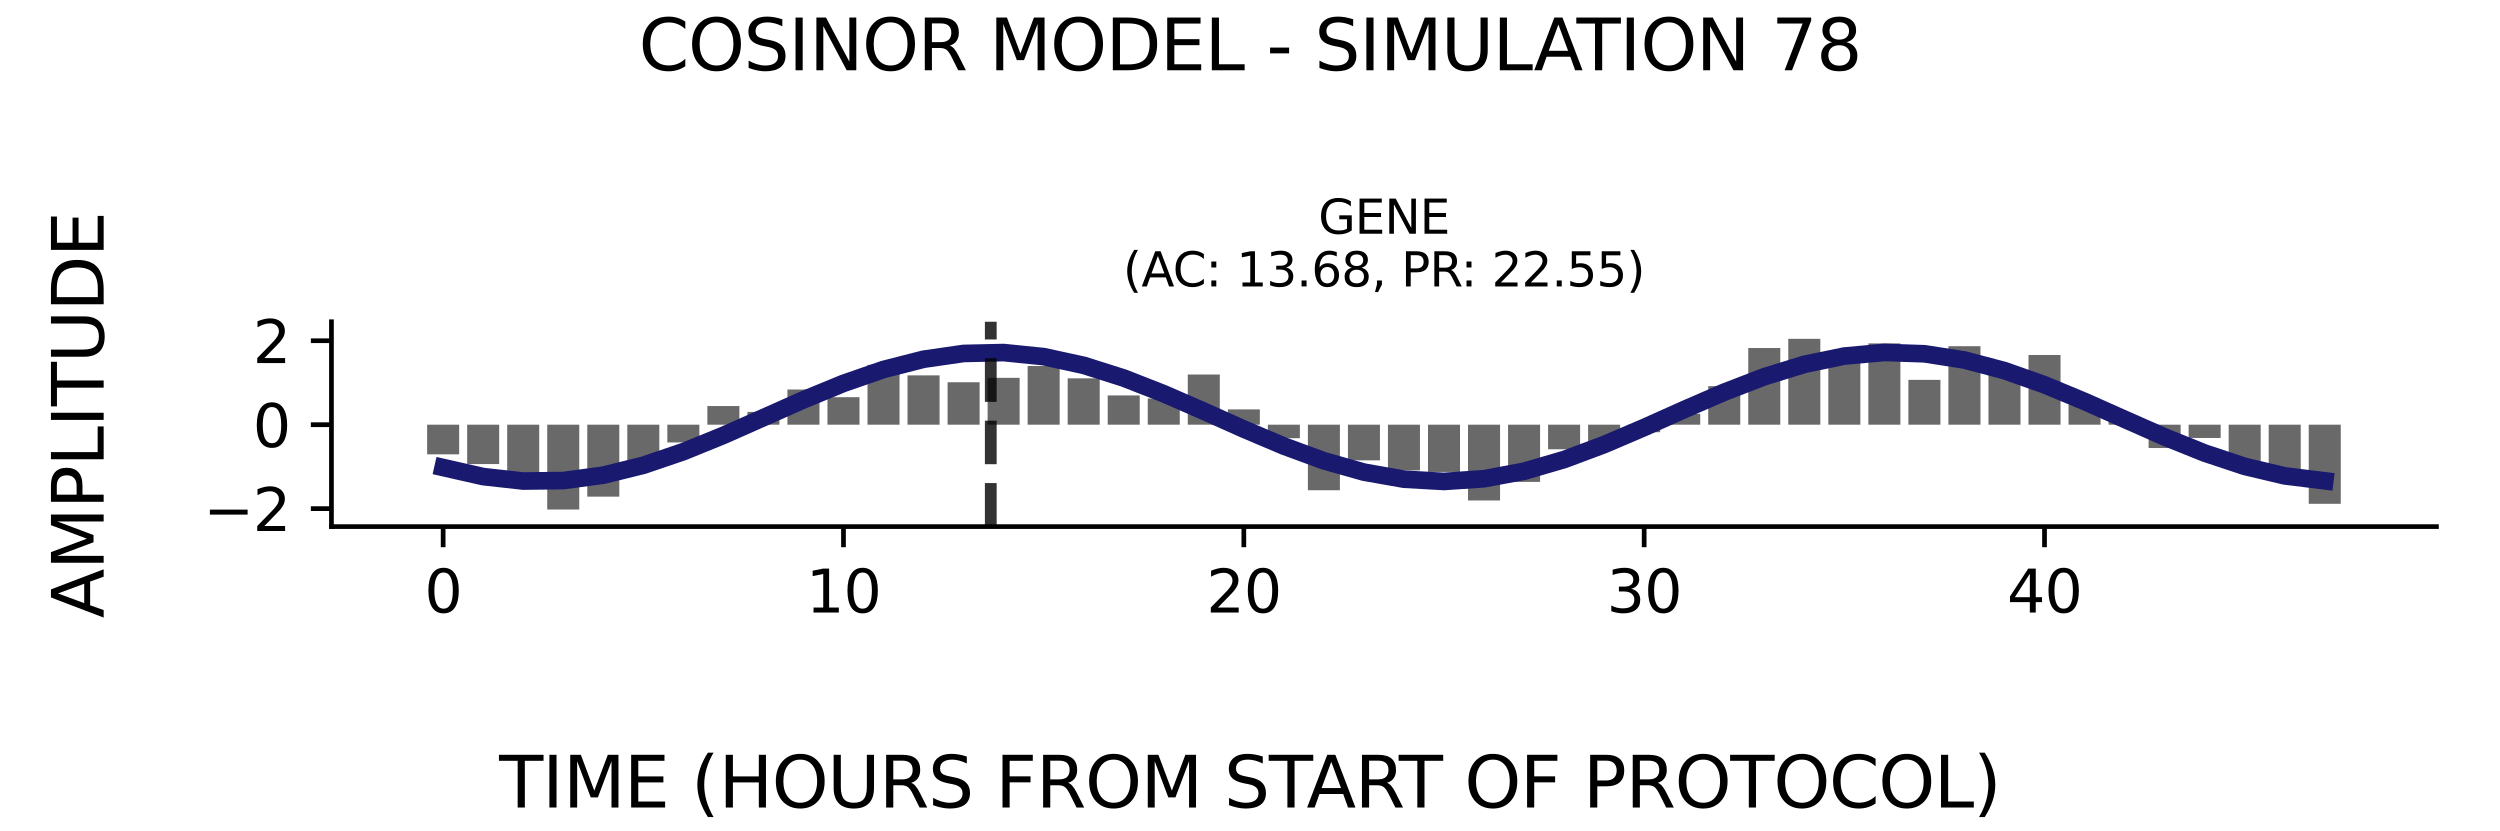 <?xml version="1.0" encoding="utf-8" standalone="no"?>
<!DOCTYPE svg PUBLIC "-//W3C//DTD SVG 1.1//EN"
  "http://www.w3.org/Graphics/SVG/1.1/DTD/svg11.dtd">
<svg xmlns:xlink="http://www.w3.org/1999/xlink" width="424.8pt" height="141.12pt" viewBox="0 0 424.8 141.12" xmlns="http://www.w3.org/2000/svg" version="1.1">
 <defs>
  <style type="text/css">*{stroke-linejoin: round; stroke-linecap: butt}</style>
 </defs>
 <g id="figure_1">
  <g id="patch_1">
   <path d="M 0 141.12 
L 424.8 141.12 
L 424.8 0 
L 0 0 
z
" style="fill: #ffffff"/>
  </g>
  <g id="axes_1">
   <g id="patch_2">
    <path d="M 56.32 89.48 
L 414 89.48 
L 414 54.672 
L 56.32 54.672 
z
" style="fill: #ffffff"/>
   </g>
   <g id="patch_3">
    <path d="M 72.578 72.163 
L 78.02 72.163 
L 78.02 77.202 
L 72.578 77.202 
z
" clip-path="url(#p6ff1c2b5c5)" style="fill: #696969"/>
   </g>
   <g id="patch_4">
    <path d="M 79.381 72.163 
L 84.823 72.163 
L 84.823 78.853 
L 79.381 78.853 
z
" clip-path="url(#p6ff1c2b5c5)" style="fill: #696969"/>
   </g>
   <g id="patch_5">
    <path d="M 86.183 72.163 
L 91.625 72.163 
L 91.625 82.834 
L 86.183 82.834 
z
" clip-path="url(#p6ff1c2b5c5)" style="fill: #696969"/>
   </g>
   <g id="patch_6">
    <path d="M 92.986 72.163 
L 98.428 72.163 
L 98.428 86.579 
L 92.986 86.579 
z
" clip-path="url(#p6ff1c2b5c5)" style="fill: #696969"/>
   </g>
   <g id="patch_7">
    <path d="M 99.789 72.163 
L 105.231 72.163 
L 105.231 84.391 
L 99.789 84.391 
z
" clip-path="url(#p6ff1c2b5c5)" style="fill: #696969"/>
   </g>
   <g id="patch_8">
    <path d="M 106.591 72.163 
L 112.033 72.163 
L 112.033 79.196 
L 106.591 79.196 
z
" clip-path="url(#p6ff1c2b5c5)" style="fill: #696969"/>
   </g>
   <g id="patch_9">
    <path d="M 113.394 72.163 
L 118.836 72.163 
L 118.836 75.178 
L 113.394 75.178 
z
" clip-path="url(#p6ff1c2b5c5)" style="fill: #696969"/>
   </g>
   <g id="patch_10">
    <path d="M 120.196 72.163 
L 125.638 72.163 
L 125.638 68.996 
L 120.196 68.996 
z
" clip-path="url(#p6ff1c2b5c5)" style="fill: #696969"/>
   </g>
   <g id="patch_11">
    <path d="M 126.999 72.163 
L 132.441 72.163 
L 132.441 69.992 
L 126.999 69.992 
z
" clip-path="url(#p6ff1c2b5c5)" style="fill: #696969"/>
   </g>
   <g id="patch_12">
    <path d="M 133.801 72.163 
L 139.244 72.163 
L 139.244 66.188 
L 133.801 66.188 
z
" clip-path="url(#p6ff1c2b5c5)" style="fill: #696969"/>
   </g>
   <g id="patch_13">
    <path d="M 140.604 72.163 
L 146.046 72.163 
L 146.046 67.492 
L 140.604 67.492 
z
" clip-path="url(#p6ff1c2b5c5)" style="fill: #696969"/>
   </g>
   <g id="patch_14">
    <path d="M 147.407 72.163 
L 152.849 72.163 
L 152.849 61.997 
L 147.407 61.997 
z
" clip-path="url(#p6ff1c2b5c5)" style="fill: #696969"/>
   </g>
   <g id="patch_15">
    <path d="M 154.209 72.163 
L 159.651 72.163 
L 159.651 63.784 
L 154.209 63.784 
z
" clip-path="url(#p6ff1c2b5c5)" style="fill: #696969"/>
   </g>
   <g id="patch_16">
    <path d="M 161.012 72.163 
L 166.454 72.163 
L 166.454 64.953 
L 161.012 64.953 
z
" clip-path="url(#p6ff1c2b5c5)" style="fill: #696969"/>
   </g>
   <g id="patch_17">
    <path d="M 167.814 72.163 
L 173.256 72.163 
L 173.256 64.201 
L 167.814 64.201 
z
" clip-path="url(#p6ff1c2b5c5)" style="fill: #696969"/>
   </g>
   <g id="patch_18">
    <path d="M 174.617 72.163 
L 180.059 72.163 
L 180.059 62.194 
L 174.617 62.194 
z
" clip-path="url(#p6ff1c2b5c5)" style="fill: #696969"/>
   </g>
   <g id="patch_19">
    <path d="M 181.42 72.163 
L 186.862 72.163 
L 186.862 64.287 
L 181.42 64.287 
z
" clip-path="url(#p6ff1c2b5c5)" style="fill: #696969"/>
   </g>
   <g id="patch_20">
    <path d="M 188.222 72.163 
L 193.664 72.163 
L 193.664 67.191 
L 188.222 67.191 
z
" clip-path="url(#p6ff1c2b5c5)" style="fill: #696969"/>
   </g>
   <g id="patch_21">
    <path d="M 195.025 72.163 
L 200.467 72.163 
L 200.467 67.718 
L 195.025 67.718 
z
" clip-path="url(#p6ff1c2b5c5)" style="fill: #696969"/>
   </g>
   <g id="patch_22">
    <path d="M 201.827 72.163 
L 207.269 72.163 
L 207.269 63.639 
L 201.827 63.639 
z
" clip-path="url(#p6ff1c2b5c5)" style="fill: #696969"/>
   </g>
   <g id="patch_23">
    <path d="M 208.63 72.163 
L 214.072 72.163 
L 214.072 69.565 
L 208.63 69.565 
z
" clip-path="url(#p6ff1c2b5c5)" style="fill: #696969"/>
   </g>
   <g id="patch_24">
    <path d="M 215.432 72.163 
L 220.875 72.163 
L 220.875 74.459 
L 215.432 74.459 
z
" clip-path="url(#p6ff1c2b5c5)" style="fill: #696969"/>
   </g>
   <g id="patch_25">
    <path d="M 222.235 72.163 
L 227.677 72.163 
L 227.677 83.302 
L 222.235 83.302 
z
" clip-path="url(#p6ff1c2b5c5)" style="fill: #696969"/>
   </g>
   <g id="patch_26">
    <path d="M 229.038 72.163 
L 234.48 72.163 
L 234.48 78.221 
L 229.038 78.221 
z
" clip-path="url(#p6ff1c2b5c5)" style="fill: #696969"/>
   </g>
   <g id="patch_27">
    <path d="M 235.84 72.163 
L 241.282 72.163 
L 241.282 79.931 
L 235.84 79.931 
z
" clip-path="url(#p6ff1c2b5c5)" style="fill: #696969"/>
   </g>
   <g id="patch_28">
    <path d="M 242.643 72.163 
L 248.085 72.163 
L 248.085 80.193 
L 242.643 80.193 
z
" clip-path="url(#p6ff1c2b5c5)" style="fill: #696969"/>
   </g>
   <g id="patch_29">
    <path d="M 249.445 72.163 
L 254.888 72.163 
L 254.888 85.039 
L 249.445 85.039 
z
" clip-path="url(#p6ff1c2b5c5)" style="fill: #696969"/>
   </g>
   <g id="patch_30">
    <path d="M 256.248 72.163 
L 261.69 72.163 
L 261.69 81.885 
L 256.248 81.885 
z
" clip-path="url(#p6ff1c2b5c5)" style="fill: #696969"/>
   </g>
   <g id="patch_31">
    <path d="M 263.051 72.163 
L 268.493 72.163 
L 268.493 76.34 
L 263.051 76.34 
z
" clip-path="url(#p6ff1c2b5c5)" style="fill: #696969"/>
   </g>
   <g id="patch_32">
    <path d="M 269.853 72.163 
L 275.295 72.163 
L 275.295 75.253 
L 269.853 75.253 
z
" clip-path="url(#p6ff1c2b5c5)" style="fill: #696969"/>
   </g>
   <g id="patch_33">
    <path d="M 276.656 72.163 
L 282.098 72.163 
L 282.098 73.439 
L 276.656 73.439 
z
" clip-path="url(#p6ff1c2b5c5)" style="fill: #696969"/>
   </g>
   <g id="patch_34">
    <path d="M 283.458 72.163 
L 288.9 72.163 
L 288.9 70.313 
L 283.458 70.313 
z
" clip-path="url(#p6ff1c2b5c5)" style="fill: #696969"/>
   </g>
   <g id="patch_35">
    <path d="M 290.261 72.163 
L 295.703 72.163 
L 295.703 65.616 
L 290.261 65.616 
z
" clip-path="url(#p6ff1c2b5c5)" style="fill: #696969"/>
   </g>
   <g id="patch_36">
    <path d="M 297.064 72.163 
L 302.506 72.163 
L 302.506 59.136 
L 297.064 59.136 
z
" clip-path="url(#p6ff1c2b5c5)" style="fill: #696969"/>
   </g>
   <g id="patch_37">
    <path d="M 303.866 72.163 
L 309.308 72.163 
L 309.308 57.573 
L 303.866 57.573 
z
" clip-path="url(#p6ff1c2b5c5)" style="fill: #696969"/>
   </g>
   <g id="patch_38">
    <path d="M 310.669 72.163 
L 316.111 72.163 
L 316.111 60.075 
L 310.669 60.075 
z
" clip-path="url(#p6ff1c2b5c5)" style="fill: #696969"/>
   </g>
   <g id="patch_39">
    <path d="M 317.471 72.163 
L 322.913 72.163 
L 322.913 58.349 
L 317.471 58.349 
z
" clip-path="url(#p6ff1c2b5c5)" style="fill: #696969"/>
   </g>
   <g id="patch_40">
    <path d="M 324.274 72.163 
L 329.716 72.163 
L 329.716 64.546 
L 324.274 64.546 
z
" clip-path="url(#p6ff1c2b5c5)" style="fill: #696969"/>
   </g>
   <g id="patch_41">
    <path d="M 331.076 72.163 
L 336.519 72.163 
L 336.519 58.827 
L 331.076 58.827 
z
" clip-path="url(#p6ff1c2b5c5)" style="fill: #696969"/>
   </g>
   <g id="patch_42">
    <path d="M 337.879 72.163 
L 343.321 72.163 
L 343.321 63.423 
L 337.879 63.423 
z
" clip-path="url(#p6ff1c2b5c5)" style="fill: #696969"/>
   </g>
   <g id="patch_43">
    <path d="M 344.682 72.163 
L 350.124 72.163 
L 350.124 60.317 
L 344.682 60.317 
z
" clip-path="url(#p6ff1c2b5c5)" style="fill: #696969"/>
   </g>
   <g id="patch_44">
    <path d="M 351.484 72.163 
L 356.926 72.163 
L 356.926 68.714 
L 351.484 68.714 
z
" clip-path="url(#p6ff1c2b5c5)" style="fill: #696969"/>
   </g>
   <g id="patch_45">
    <path d="M 358.287 72.163 
L 363.729 72.163 
L 363.729 70.942 
L 358.287 70.942 
z
" clip-path="url(#p6ff1c2b5c5)" style="fill: #696969"/>
   </g>
   <g id="patch_46">
    <path d="M 365.089 72.163 
L 370.531 72.163 
L 370.531 76.129 
L 365.089 76.129 
z
" clip-path="url(#p6ff1c2b5c5)" style="fill: #696969"/>
   </g>
   <g id="patch_47">
    <path d="M 371.892 72.163 
L 377.334 72.163 
L 377.334 74.42 
L 371.892 74.42 
z
" clip-path="url(#p6ff1c2b5c5)" style="fill: #696969"/>
   </g>
   <g id="patch_48">
    <path d="M 378.695 72.163 
L 384.137 72.163 
L 384.137 78.631 
L 378.695 78.631 
z
" clip-path="url(#p6ff1c2b5c5)" style="fill: #696969"/>
   </g>
   <g id="patch_49">
    <path d="M 385.497 72.163 
L 390.939 72.163 
L 390.939 81.569 
L 385.497 81.569 
z
" clip-path="url(#p6ff1c2b5c5)" style="fill: #696969"/>
   </g>
   <g id="patch_50">
    <path d="M 392.3 72.163 
L 397.742 72.163 
L 397.742 85.606 
L 392.3 85.606 
z
" clip-path="url(#p6ff1c2b5c5)" style="fill: #696969"/>
   </g>
   <g id="matplotlib.axis_1">
    <g id="xtick_1">
     <g id="line2d_1">
      <defs>
       <path id="m6bf439907b" d="M 0 0 
L 0 3.5 
" style="stroke: #000000; stroke-width: 0.8"/>
      </defs>
      <g>
       <use xlink:href="#m6bf439907b" x="75.299" y="89.48" style="stroke: #000000; stroke-width: 0.8"/>
      </g>
     </g>
     <g id="text_1">
      <!-- 0 -->
      <g transform="translate(72.118 104.078) scale(0.1 -0.1)">
       <defs>
        <path id="DejaVuSans-30" d="M 2034 4250 
Q 1547 4250 1301 3770 
Q 1056 3291 1056 2328 
Q 1056 1369 1301 889 
Q 1547 409 2034 409 
Q 2525 409 2770 889 
Q 3016 1369 3016 2328 
Q 3016 3291 2770 3770 
Q 2525 4250 2034 4250 
z
M 2034 4750 
Q 2819 4750 3233 4129 
Q 3647 3509 3647 2328 
Q 3647 1150 3233 529 
Q 2819 -91 2034 -91 
Q 1250 -91 836 529 
Q 422 1150 422 2328 
Q 422 3509 836 4129 
Q 1250 4750 2034 4750 
z
" transform="scale(0.016)"/>
       </defs>
       <use xlink:href="#DejaVuSans-30"/>
      </g>
     </g>
    </g>
    <g id="xtick_2">
     <g id="line2d_2">
      <g>
       <use xlink:href="#m6bf439907b" x="143.325" y="89.48" style="stroke: #000000; stroke-width: 0.8"/>
      </g>
     </g>
     <g id="text_2">
      <!-- 10 -->
      <g transform="translate(136.963 104.078) scale(0.1 -0.1)">
       <defs>
        <path id="DejaVuSans-31" d="M 794 531 
L 1825 531 
L 1825 4091 
L 703 3866 
L 703 4441 
L 1819 4666 
L 2450 4666 
L 2450 531 
L 3481 531 
L 3481 0 
L 794 0 
L 794 531 
z
" transform="scale(0.016)"/>
       </defs>
       <use xlink:href="#DejaVuSans-31"/>
       <use xlink:href="#DejaVuSans-30" x="63.623"/>
      </g>
     </g>
    </g>
    <g id="xtick_3">
     <g id="line2d_3">
      <g>
       <use xlink:href="#m6bf439907b" x="211.351" y="89.48" style="stroke: #000000; stroke-width: 0.8"/>
      </g>
     </g>
     <g id="text_3">
      <!-- 20 -->
      <g transform="translate(204.988 104.078) scale(0.1 -0.1)">
       <defs>
        <path id="DejaVuSans-32" d="M 1228 531 
L 3431 531 
L 3431 0 
L 469 0 
L 469 531 
Q 828 903 1448 1529 
Q 2069 2156 2228 2338 
Q 2531 2678 2651 2914 
Q 2772 3150 2772 3378 
Q 2772 3750 2511 3984 
Q 2250 4219 1831 4219 
Q 1534 4219 1204 4116 
Q 875 4013 500 3803 
L 500 4441 
Q 881 4594 1212 4672 
Q 1544 4750 1819 4750 
Q 2544 4750 2975 4387 
Q 3406 4025 3406 3419 
Q 3406 3131 3298 2873 
Q 3191 2616 2906 2266 
Q 2828 2175 2409 1742 
Q 1991 1309 1228 531 
z
" transform="scale(0.016)"/>
       </defs>
       <use xlink:href="#DejaVuSans-32"/>
       <use xlink:href="#DejaVuSans-30" x="63.623"/>
      </g>
     </g>
    </g>
    <g id="xtick_4">
     <g id="line2d_4">
      <g>
       <use xlink:href="#m6bf439907b" x="279.377" y="89.48" style="stroke: #000000; stroke-width: 0.8"/>
      </g>
     </g>
     <g id="text_4">
      <!-- 30 -->
      <g transform="translate(273.014 104.078) scale(0.1 -0.1)">
       <defs>
        <path id="DejaVuSans-33" d="M 2597 2516 
Q 3050 2419 3304 2112 
Q 3559 1806 3559 1356 
Q 3559 666 3084 287 
Q 2609 -91 1734 -91 
Q 1441 -91 1130 -33 
Q 819 25 488 141 
L 488 750 
Q 750 597 1062 519 
Q 1375 441 1716 441 
Q 2309 441 2620 675 
Q 2931 909 2931 1356 
Q 2931 1769 2642 2001 
Q 2353 2234 1838 2234 
L 1294 2234 
L 1294 2753 
L 1863 2753 
Q 2328 2753 2575 2939 
Q 2822 3125 2822 3475 
Q 2822 3834 2567 4026 
Q 2313 4219 1838 4219 
Q 1578 4219 1281 4162 
Q 984 4106 628 3988 
L 628 4550 
Q 988 4650 1302 4700 
Q 1616 4750 1894 4750 
Q 2613 4750 3031 4423 
Q 3450 4097 3450 3541 
Q 3450 3153 3228 2886 
Q 3006 2619 2597 2516 
z
" transform="scale(0.016)"/>
       </defs>
       <use xlink:href="#DejaVuSans-33"/>
       <use xlink:href="#DejaVuSans-30" x="63.623"/>
      </g>
     </g>
    </g>
    <g id="xtick_5">
     <g id="line2d_5">
      <g>
       <use xlink:href="#m6bf439907b" x="347.403" y="89.48" style="stroke: #000000; stroke-width: 0.8"/>
      </g>
     </g>
     <g id="text_5">
      <!-- 40 -->
      <g transform="translate(341.04 104.078) scale(0.1 -0.1)">
       <defs>
        <path id="DejaVuSans-34" d="M 2419 4116 
L 825 1625 
L 2419 1625 
L 2419 4116 
z
M 2253 4666 
L 3047 4666 
L 3047 1625 
L 3713 1625 
L 3713 1100 
L 3047 1100 
L 3047 0 
L 2419 0 
L 2419 1100 
L 313 1100 
L 313 1709 
L 2253 4666 
z
" transform="scale(0.016)"/>
       </defs>
       <use xlink:href="#DejaVuSans-34"/>
       <use xlink:href="#DejaVuSans-30" x="63.623"/>
      </g>
     </g>
    </g>
   </g>
   <g id="matplotlib.axis_2">
    <g id="ytick_1">
     <g id="line2d_6">
      <defs>
       <path id="m71489caa9f" d="M 0 0 
L -3.5 0 
" style="stroke: #000000; stroke-width: 0.8"/>
      </defs>
      <g>
       <use xlink:href="#m71489caa9f" x="56.32" y="86.43" style="stroke: #000000; stroke-width: 0.8"/>
      </g>
     </g>
     <g id="text_6">
      <!-- −2 -->
      <g transform="translate(34.578 90.229) scale(0.1 -0.1)">
       <defs>
        <path id="DejaVuSans-2212" d="M 678 2272 
L 4684 2272 
L 4684 1741 
L 678 1741 
L 678 2272 
z
" transform="scale(0.016)"/>
       </defs>
       <use xlink:href="#DejaVuSans-2212"/>
       <use xlink:href="#DejaVuSans-32" x="83.789"/>
      </g>
     </g>
    </g>
    <g id="ytick_2">
     <g id="line2d_7">
      <g>
       <use xlink:href="#m71489caa9f" x="56.32" y="72.163" style="stroke: #000000; stroke-width: 0.8"/>
      </g>
     </g>
     <g id="text_7">
      <!-- 0 -->
      <g transform="translate(42.958 75.962) scale(0.1 -0.1)">
       <use xlink:href="#DejaVuSans-30"/>
      </g>
     </g>
    </g>
    <g id="ytick_3">
     <g id="line2d_8">
      <g>
       <use xlink:href="#m71489caa9f" x="56.32" y="57.896" style="stroke: #000000; stroke-width: 0.8"/>
      </g>
     </g>
     <g id="text_8">
      <!-- 2 -->
      <g transform="translate(42.958 61.695) scale(0.1 -0.1)">
       <use xlink:href="#DejaVuSans-32"/>
      </g>
     </g>
    </g>
   </g>
   <g id="line2d_9">
    <path d="M 75.299 79.439 
L 82.102 80.981 
L 88.904 81.74 
L 95.707 81.659 
L 102.51 80.742 
L 109.312 79.062 
L 116.115 76.747 
L 122.917 73.977 
L 129.72 70.964 
L 136.522 67.941 
L 143.325 65.142 
L 150.128 62.782 
L 156.93 61.043 
L 163.733 60.06 
L 170.535 59.908 
L 177.338 60.599 
L 184.141 62.08 
L 190.943 64.236 
L 197.746 66.902 
L 204.548 69.871 
L 211.351 72.914 
L 218.154 75.797 
L 224.956 78.298 
L 231.759 80.223 
L 238.561 81.424 
L 245.364 81.809 
L 252.166 81.347 
L 258.969 80.074 
L 265.772 78.089 
L 272.574 75.545 
L 279.377 72.637 
L 286.179 69.591 
L 292.982 66.64 
L 299.785 64.014 
L 306.587 61.913 
L 313.39 60.501 
L 320.192 59.887 
L 326.995 60.116 
L 333.798 61.173 
L 340.6 62.976 
L 347.403 65.384 
L 354.205 68.213 
L 361.008 71.245 
L 367.81 74.245 
L 374.613 76.982 
L 381.416 79.246 
L 388.218 80.86 
L 395.021 81.702 
" clip-path="url(#p6ff1c2b5c5)" style="fill: none; stroke: #191970; stroke-width: 3; stroke-linecap: square"/>
   </g>
   <g id="line2d_10">
    <path d="M 168.352 89.48 
L 168.352 54.672 
" clip-path="url(#p6ff1c2b5c5)" style="fill: none; stroke-dasharray: 7.4,3.2; stroke-dashoffset: 0; stroke: #000000; stroke-opacity: 0.8; stroke-width: 2"/>
   </g>
   <g id="patch_51">
    <path d="M 56.32 89.48 
L 56.32 54.672 
" style="fill: none; stroke: #000000; stroke-width: 0.8; stroke-linejoin: miter; stroke-linecap: square"/>
   </g>
   <g id="patch_52">
    <path d="M 56.32 89.48 
L 414 89.48 
" style="fill: none; stroke: #000000; stroke-width: 0.8; stroke-linejoin: miter; stroke-linecap: square"/>
   </g>
   <g id="text_9">
    <!-- GENE -->
    <g transform="translate(224.013 39.714) scale(0.08 -0.08)">
     <defs>
      <path id="DejaVuSans-47" d="M 3809 666 
L 3809 1919 
L 2778 1919 
L 2778 2438 
L 4434 2438 
L 4434 434 
Q 4069 175 3628 42 
Q 3188 -91 2688 -91 
Q 1594 -91 976 548 
Q 359 1188 359 2328 
Q 359 3472 976 4111 
Q 1594 4750 2688 4750 
Q 3144 4750 3555 4637 
Q 3966 4525 4313 4306 
L 4313 3634 
Q 3963 3931 3569 4081 
Q 3175 4231 2741 4231 
Q 1884 4231 1454 3753 
Q 1025 3275 1025 2328 
Q 1025 1384 1454 906 
Q 1884 428 2741 428 
Q 3075 428 3337 486 
Q 3600 544 3809 666 
z
" transform="scale(0.016)"/>
      <path id="DejaVuSans-45" d="M 628 4666 
L 3578 4666 
L 3578 4134 
L 1259 4134 
L 1259 2753 
L 3481 2753 
L 3481 2222 
L 1259 2222 
L 1259 531 
L 3634 531 
L 3634 0 
L 628 0 
L 628 4666 
z
" transform="scale(0.016)"/>
      <path id="DejaVuSans-4e" d="M 628 4666 
L 1478 4666 
L 3547 763 
L 3547 4666 
L 4159 4666 
L 4159 0 
L 3309 0 
L 1241 3903 
L 1241 0 
L 628 0 
L 628 4666 
z
" transform="scale(0.016)"/>
     </defs>
     <use xlink:href="#DejaVuSans-47"/>
     <use xlink:href="#DejaVuSans-45" x="77.49"/>
     <use xlink:href="#DejaVuSans-4e" x="140.674"/>
     <use xlink:href="#DejaVuSans-45" x="215.479"/>
    </g>
    <!-- (AC: 13.68, PR: 22.55) -->
    <g transform="translate(190.831 48.672) scale(0.08 -0.08)">
     <defs>
      <path id="DejaVuSans-28" d="M 1984 4856 
Q 1566 4138 1362 3434 
Q 1159 2731 1159 2009 
Q 1159 1288 1364 580 
Q 1569 -128 1984 -844 
L 1484 -844 
Q 1016 -109 783 600 
Q 550 1309 550 2009 
Q 550 2706 781 3412 
Q 1013 4119 1484 4856 
L 1984 4856 
z
" transform="scale(0.016)"/>
      <path id="DejaVuSans-41" d="M 2188 4044 
L 1331 1722 
L 3047 1722 
L 2188 4044 
z
M 1831 4666 
L 2547 4666 
L 4325 0 
L 3669 0 
L 3244 1197 
L 1141 1197 
L 716 0 
L 50 0 
L 1831 4666 
z
" transform="scale(0.016)"/>
      <path id="DejaVuSans-43" d="M 4122 4306 
L 4122 3641 
Q 3803 3938 3442 4084 
Q 3081 4231 2675 4231 
Q 1875 4231 1450 3742 
Q 1025 3253 1025 2328 
Q 1025 1406 1450 917 
Q 1875 428 2675 428 
Q 3081 428 3442 575 
Q 3803 722 4122 1019 
L 4122 359 
Q 3791 134 3420 21 
Q 3050 -91 2638 -91 
Q 1578 -91 968 557 
Q 359 1206 359 2328 
Q 359 3453 968 4101 
Q 1578 4750 2638 4750 
Q 3056 4750 3426 4639 
Q 3797 4528 4122 4306 
z
" transform="scale(0.016)"/>
      <path id="DejaVuSans-3a" d="M 750 794 
L 1409 794 
L 1409 0 
L 750 0 
L 750 794 
z
M 750 3309 
L 1409 3309 
L 1409 2516 
L 750 2516 
L 750 3309 
z
" transform="scale(0.016)"/>
      <path id="DejaVuSans-20" transform="scale(0.016)"/>
      <path id="DejaVuSans-2e" d="M 684 794 
L 1344 794 
L 1344 0 
L 684 0 
L 684 794 
z
" transform="scale(0.016)"/>
      <path id="DejaVuSans-36" d="M 2113 2584 
Q 1688 2584 1439 2293 
Q 1191 2003 1191 1497 
Q 1191 994 1439 701 
Q 1688 409 2113 409 
Q 2538 409 2786 701 
Q 3034 994 3034 1497 
Q 3034 2003 2786 2293 
Q 2538 2584 2113 2584 
z
M 3366 4563 
L 3366 3988 
Q 3128 4100 2886 4159 
Q 2644 4219 2406 4219 
Q 1781 4219 1451 3797 
Q 1122 3375 1075 2522 
Q 1259 2794 1537 2939 
Q 1816 3084 2150 3084 
Q 2853 3084 3261 2657 
Q 3669 2231 3669 1497 
Q 3669 778 3244 343 
Q 2819 -91 2113 -91 
Q 1303 -91 875 529 
Q 447 1150 447 2328 
Q 447 3434 972 4092 
Q 1497 4750 2381 4750 
Q 2619 4750 2861 4703 
Q 3103 4656 3366 4563 
z
" transform="scale(0.016)"/>
      <path id="DejaVuSans-38" d="M 2034 2216 
Q 1584 2216 1326 1975 
Q 1069 1734 1069 1313 
Q 1069 891 1326 650 
Q 1584 409 2034 409 
Q 2484 409 2743 651 
Q 3003 894 3003 1313 
Q 3003 1734 2745 1975 
Q 2488 2216 2034 2216 
z
M 1403 2484 
Q 997 2584 770 2862 
Q 544 3141 544 3541 
Q 544 4100 942 4425 
Q 1341 4750 2034 4750 
Q 2731 4750 3128 4425 
Q 3525 4100 3525 3541 
Q 3525 3141 3298 2862 
Q 3072 2584 2669 2484 
Q 3125 2378 3379 2068 
Q 3634 1759 3634 1313 
Q 3634 634 3220 271 
Q 2806 -91 2034 -91 
Q 1263 -91 848 271 
Q 434 634 434 1313 
Q 434 1759 690 2068 
Q 947 2378 1403 2484 
z
M 1172 3481 
Q 1172 3119 1398 2916 
Q 1625 2713 2034 2713 
Q 2441 2713 2670 2916 
Q 2900 3119 2900 3481 
Q 2900 3844 2670 4047 
Q 2441 4250 2034 4250 
Q 1625 4250 1398 4047 
Q 1172 3844 1172 3481 
z
" transform="scale(0.016)"/>
      <path id="DejaVuSans-2c" d="M 750 794 
L 1409 794 
L 1409 256 
L 897 -744 
L 494 -744 
L 750 256 
L 750 794 
z
" transform="scale(0.016)"/>
      <path id="DejaVuSans-50" d="M 1259 4147 
L 1259 2394 
L 2053 2394 
Q 2494 2394 2734 2622 
Q 2975 2850 2975 3272 
Q 2975 3691 2734 3919 
Q 2494 4147 2053 4147 
L 1259 4147 
z
M 628 4666 
L 2053 4666 
Q 2838 4666 3239 4311 
Q 3641 3956 3641 3272 
Q 3641 2581 3239 2228 
Q 2838 1875 2053 1875 
L 1259 1875 
L 1259 0 
L 628 0 
L 628 4666 
z
" transform="scale(0.016)"/>
      <path id="DejaVuSans-52" d="M 2841 2188 
Q 3044 2119 3236 1894 
Q 3428 1669 3622 1275 
L 4263 0 
L 3584 0 
L 2988 1197 
Q 2756 1666 2539 1819 
Q 2322 1972 1947 1972 
L 1259 1972 
L 1259 0 
L 628 0 
L 628 4666 
L 2053 4666 
Q 2853 4666 3247 4331 
Q 3641 3997 3641 3322 
Q 3641 2881 3436 2590 
Q 3231 2300 2841 2188 
z
M 1259 4147 
L 1259 2491 
L 2053 2491 
Q 2509 2491 2742 2702 
Q 2975 2913 2975 3322 
Q 2975 3731 2742 3939 
Q 2509 4147 2053 4147 
L 1259 4147 
z
" transform="scale(0.016)"/>
      <path id="DejaVuSans-35" d="M 691 4666 
L 3169 4666 
L 3169 4134 
L 1269 4134 
L 1269 2991 
Q 1406 3038 1543 3061 
Q 1681 3084 1819 3084 
Q 2600 3084 3056 2656 
Q 3513 2228 3513 1497 
Q 3513 744 3044 326 
Q 2575 -91 1722 -91 
Q 1428 -91 1123 -41 
Q 819 9 494 109 
L 494 744 
Q 775 591 1075 516 
Q 1375 441 1709 441 
Q 2250 441 2565 725 
Q 2881 1009 2881 1497 
Q 2881 1984 2565 2268 
Q 2250 2553 1709 2553 
Q 1456 2553 1204 2497 
Q 953 2441 691 2322 
L 691 4666 
z
" transform="scale(0.016)"/>
      <path id="DejaVuSans-29" d="M 513 4856 
L 1013 4856 
Q 1481 4119 1714 3412 
Q 1947 2706 1947 2009 
Q 1947 1309 1714 600 
Q 1481 -109 1013 -844 
L 513 -844 
Q 928 -128 1133 580 
Q 1338 1288 1338 2009 
Q 1338 2731 1133 3434 
Q 928 4138 513 4856 
z
" transform="scale(0.016)"/>
     </defs>
     <use xlink:href="#DejaVuSans-28"/>
     <use xlink:href="#DejaVuSans-41" x="39.014"/>
     <use xlink:href="#DejaVuSans-43" x="105.672"/>
     <use xlink:href="#DejaVuSans-3a" x="175.496"/>
     <use xlink:href="#DejaVuSans-20" x="209.188"/>
     <use xlink:href="#DejaVuSans-31" x="240.975"/>
     <use xlink:href="#DejaVuSans-33" x="304.598"/>
     <use xlink:href="#DejaVuSans-2e" x="368.221"/>
     <use xlink:href="#DejaVuSans-36" x="400.008"/>
     <use xlink:href="#DejaVuSans-38" x="463.631"/>
     <use xlink:href="#DejaVuSans-2c" x="527.254"/>
     <use xlink:href="#DejaVuSans-20" x="559.041"/>
     <use xlink:href="#DejaVuSans-50" x="590.828"/>
     <use xlink:href="#DejaVuSans-52" x="651.131"/>
     <use xlink:href="#DejaVuSans-3a" x="717.488"/>
     <use xlink:href="#DejaVuSans-20" x="751.18"/>
     <use xlink:href="#DejaVuSans-32" x="782.967"/>
     <use xlink:href="#DejaVuSans-32" x="846.59"/>
     <use xlink:href="#DejaVuSans-2e" x="910.213"/>
     <use xlink:href="#DejaVuSans-35" x="942"/>
     <use xlink:href="#DejaVuSans-35" x="1005.623"/>
     <use xlink:href="#DejaVuSans-29" x="1069.246"/>
    </g>
   </g>
  </g>
  <g id="text_10">
   <!-- COSINOR MODEL - SIMULATION 78 -->
   <g transform="translate(108.534 11.941) scale(0.12 -0.12)">
    <defs>
     <path id="DejaVuSans-4f" d="M 2522 4238 
Q 1834 4238 1429 3725 
Q 1025 3213 1025 2328 
Q 1025 1447 1429 934 
Q 1834 422 2522 422 
Q 3209 422 3611 934 
Q 4013 1447 4013 2328 
Q 4013 3213 3611 3725 
Q 3209 4238 2522 4238 
z
M 2522 4750 
Q 3503 4750 4090 4092 
Q 4678 3434 4678 2328 
Q 4678 1225 4090 567 
Q 3503 -91 2522 -91 
Q 1538 -91 948 565 
Q 359 1222 359 2328 
Q 359 3434 948 4092 
Q 1538 4750 2522 4750 
z
" transform="scale(0.016)"/>
     <path id="DejaVuSans-53" d="M 3425 4513 
L 3425 3897 
Q 3066 4069 2747 4153 
Q 2428 4238 2131 4238 
Q 1616 4238 1336 4038 
Q 1056 3838 1056 3469 
Q 1056 3159 1242 3001 
Q 1428 2844 1947 2747 
L 2328 2669 
Q 3034 2534 3370 2195 
Q 3706 1856 3706 1288 
Q 3706 609 3251 259 
Q 2797 -91 1919 -91 
Q 1588 -91 1214 -16 
Q 841 59 441 206 
L 441 856 
Q 825 641 1194 531 
Q 1563 422 1919 422 
Q 2459 422 2753 634 
Q 3047 847 3047 1241 
Q 3047 1584 2836 1778 
Q 2625 1972 2144 2069 
L 1759 2144 
Q 1053 2284 737 2584 
Q 422 2884 422 3419 
Q 422 4038 858 4394 
Q 1294 4750 2059 4750 
Q 2388 4750 2728 4690 
Q 3069 4631 3425 4513 
z
" transform="scale(0.016)"/>
     <path id="DejaVuSans-49" d="M 628 4666 
L 1259 4666 
L 1259 0 
L 628 0 
L 628 4666 
z
" transform="scale(0.016)"/>
     <path id="DejaVuSans-4d" d="M 628 4666 
L 1569 4666 
L 2759 1491 
L 3956 4666 
L 4897 4666 
L 4897 0 
L 4281 0 
L 4281 4097 
L 3078 897 
L 2444 897 
L 1241 4097 
L 1241 0 
L 628 0 
L 628 4666 
z
" transform="scale(0.016)"/>
     <path id="DejaVuSans-44" d="M 1259 4147 
L 1259 519 
L 2022 519 
Q 2988 519 3436 956 
Q 3884 1394 3884 2338 
Q 3884 3275 3436 3711 
Q 2988 4147 2022 4147 
L 1259 4147 
z
M 628 4666 
L 1925 4666 
Q 3281 4666 3915 4102 
Q 4550 3538 4550 2338 
Q 4550 1131 3912 565 
Q 3275 0 1925 0 
L 628 0 
L 628 4666 
z
" transform="scale(0.016)"/>
     <path id="DejaVuSans-4c" d="M 628 4666 
L 1259 4666 
L 1259 531 
L 3531 531 
L 3531 0 
L 628 0 
L 628 4666 
z
" transform="scale(0.016)"/>
     <path id="DejaVuSans-2d" d="M 313 2009 
L 1997 2009 
L 1997 1497 
L 313 1497 
L 313 2009 
z
" transform="scale(0.016)"/>
     <path id="DejaVuSans-55" d="M 556 4666 
L 1191 4666 
L 1191 1831 
Q 1191 1081 1462 751 
Q 1734 422 2344 422 
Q 2950 422 3222 751 
Q 3494 1081 3494 1831 
L 3494 4666 
L 4128 4666 
L 4128 1753 
Q 4128 841 3676 375 
Q 3225 -91 2344 -91 
Q 1459 -91 1007 375 
Q 556 841 556 1753 
L 556 4666 
z
" transform="scale(0.016)"/>
     <path id="DejaVuSans-54" d="M -19 4666 
L 3928 4666 
L 3928 4134 
L 2272 4134 
L 2272 0 
L 1638 0 
L 1638 4134 
L -19 4134 
L -19 4666 
z
" transform="scale(0.016)"/>
     <path id="DejaVuSans-37" d="M 525 4666 
L 3525 4666 
L 3525 4397 
L 1831 0 
L 1172 0 
L 2766 4134 
L 525 4134 
L 525 4666 
z
" transform="scale(0.016)"/>
    </defs>
    <use xlink:href="#DejaVuSans-43"/>
    <use xlink:href="#DejaVuSans-4f" x="69.824"/>
    <use xlink:href="#DejaVuSans-53" x="148.535"/>
    <use xlink:href="#DejaVuSans-49" x="212.012"/>
    <use xlink:href="#DejaVuSans-4e" x="241.504"/>
    <use xlink:href="#DejaVuSans-4f" x="316.309"/>
    <use xlink:href="#DejaVuSans-52" x="395.02"/>
    <use xlink:href="#DejaVuSans-20" x="464.502"/>
    <use xlink:href="#DejaVuSans-4d" x="496.289"/>
    <use xlink:href="#DejaVuSans-4f" x="582.568"/>
    <use xlink:href="#DejaVuSans-44" x="661.279"/>
    <use xlink:href="#DejaVuSans-45" x="738.281"/>
    <use xlink:href="#DejaVuSans-4c" x="801.465"/>
    <use xlink:href="#DejaVuSans-20" x="857.178"/>
    <use xlink:href="#DejaVuSans-2d" x="888.965"/>
    <use xlink:href="#DejaVuSans-20" x="925.049"/>
    <use xlink:href="#DejaVuSans-53" x="956.836"/>
    <use xlink:href="#DejaVuSans-49" x="1020.312"/>
    <use xlink:href="#DejaVuSans-4d" x="1049.805"/>
    <use xlink:href="#DejaVuSans-55" x="1136.084"/>
    <use xlink:href="#DejaVuSans-4c" x="1209.277"/>
    <use xlink:href="#DejaVuSans-41" x="1267.24"/>
    <use xlink:href="#DejaVuSans-54" x="1327.898"/>
    <use xlink:href="#DejaVuSans-49" x="1388.982"/>
    <use xlink:href="#DejaVuSans-4f" x="1418.475"/>
    <use xlink:href="#DejaVuSans-4e" x="1497.186"/>
    <use xlink:href="#DejaVuSans-20" x="1571.99"/>
    <use xlink:href="#DejaVuSans-37" x="1603.777"/>
    <use xlink:href="#DejaVuSans-38" x="1667.4"/>
   </g>
  </g>
  <g id="text_11">
   <!-- TIME (HOURS FROM START OF PROTOCOL) -->
   <g transform="translate(84.817 137.213) scale(0.12 -0.12)">
    <defs>
     <path id="DejaVuSans-48" d="M 628 4666 
L 1259 4666 
L 1259 2753 
L 3553 2753 
L 3553 4666 
L 4184 4666 
L 4184 0 
L 3553 0 
L 3553 2222 
L 1259 2222 
L 1259 0 
L 628 0 
L 628 4666 
z
" transform="scale(0.016)"/>
     <path id="DejaVuSans-46" d="M 628 4666 
L 3309 4666 
L 3309 4134 
L 1259 4134 
L 1259 2759 
L 3109 2759 
L 3109 2228 
L 1259 2228 
L 1259 0 
L 628 0 
L 628 4666 
z
" transform="scale(0.016)"/>
    </defs>
    <use xlink:href="#DejaVuSans-54"/>
    <use xlink:href="#DejaVuSans-49" x="61.084"/>
    <use xlink:href="#DejaVuSans-4d" x="90.576"/>
    <use xlink:href="#DejaVuSans-45" x="176.855"/>
    <use xlink:href="#DejaVuSans-20" x="240.039"/>
    <use xlink:href="#DejaVuSans-28" x="271.826"/>
    <use xlink:href="#DejaVuSans-48" x="310.84"/>
    <use xlink:href="#DejaVuSans-4f" x="386.035"/>
    <use xlink:href="#DejaVuSans-55" x="464.746"/>
    <use xlink:href="#DejaVuSans-52" x="537.939"/>
    <use xlink:href="#DejaVuSans-53" x="607.422"/>
    <use xlink:href="#DejaVuSans-20" x="670.898"/>
    <use xlink:href="#DejaVuSans-46" x="702.686"/>
    <use xlink:href="#DejaVuSans-52" x="760.205"/>
    <use xlink:href="#DejaVuSans-4f" x="829.688"/>
    <use xlink:href="#DejaVuSans-4d" x="908.398"/>
    <use xlink:href="#DejaVuSans-20" x="994.678"/>
    <use xlink:href="#DejaVuSans-53" x="1026.465"/>
    <use xlink:href="#DejaVuSans-54" x="1089.941"/>
    <use xlink:href="#DejaVuSans-41" x="1143.275"/>
    <use xlink:href="#DejaVuSans-52" x="1211.684"/>
    <use xlink:href="#DejaVuSans-54" x="1273.916"/>
    <use xlink:href="#DejaVuSans-20" x="1335"/>
    <use xlink:href="#DejaVuSans-4f" x="1366.787"/>
    <use xlink:href="#DejaVuSans-46" x="1445.498"/>
    <use xlink:href="#DejaVuSans-20" x="1503.018"/>
    <use xlink:href="#DejaVuSans-50" x="1534.805"/>
    <use xlink:href="#DejaVuSans-52" x="1595.107"/>
    <use xlink:href="#DejaVuSans-4f" x="1664.59"/>
    <use xlink:href="#DejaVuSans-54" x="1743.301"/>
    <use xlink:href="#DejaVuSans-4f" x="1804.385"/>
    <use xlink:href="#DejaVuSans-43" x="1883.096"/>
    <use xlink:href="#DejaVuSans-4f" x="1952.92"/>
    <use xlink:href="#DejaVuSans-4c" x="2031.631"/>
    <use xlink:href="#DejaVuSans-29" x="2087.344"/>
   </g>
  </g>
  <g id="text_12">
   <!-- AMPLITUDE -->
   <g transform="translate(17.614 105.039) rotate(-90) scale(0.12 -0.12)">
    <use xlink:href="#DejaVuSans-41"/>
    <use xlink:href="#DejaVuSans-4d" x="68.408"/>
    <use xlink:href="#DejaVuSans-50" x="154.688"/>
    <use xlink:href="#DejaVuSans-4c" x="214.99"/>
    <use xlink:href="#DejaVuSans-49" x="270.703"/>
    <use xlink:href="#DejaVuSans-54" x="300.195"/>
    <use xlink:href="#DejaVuSans-55" x="361.279"/>
    <use xlink:href="#DejaVuSans-44" x="434.473"/>
    <use xlink:href="#DejaVuSans-45" x="511.475"/>
   </g>
  </g>
 </g>
 <defs>
  <clipPath id="p6ff1c2b5c5">
   <rect x="56.32" y="54.672" width="357.68" height="34.808"/>
  </clipPath>
 </defs>
</svg>
